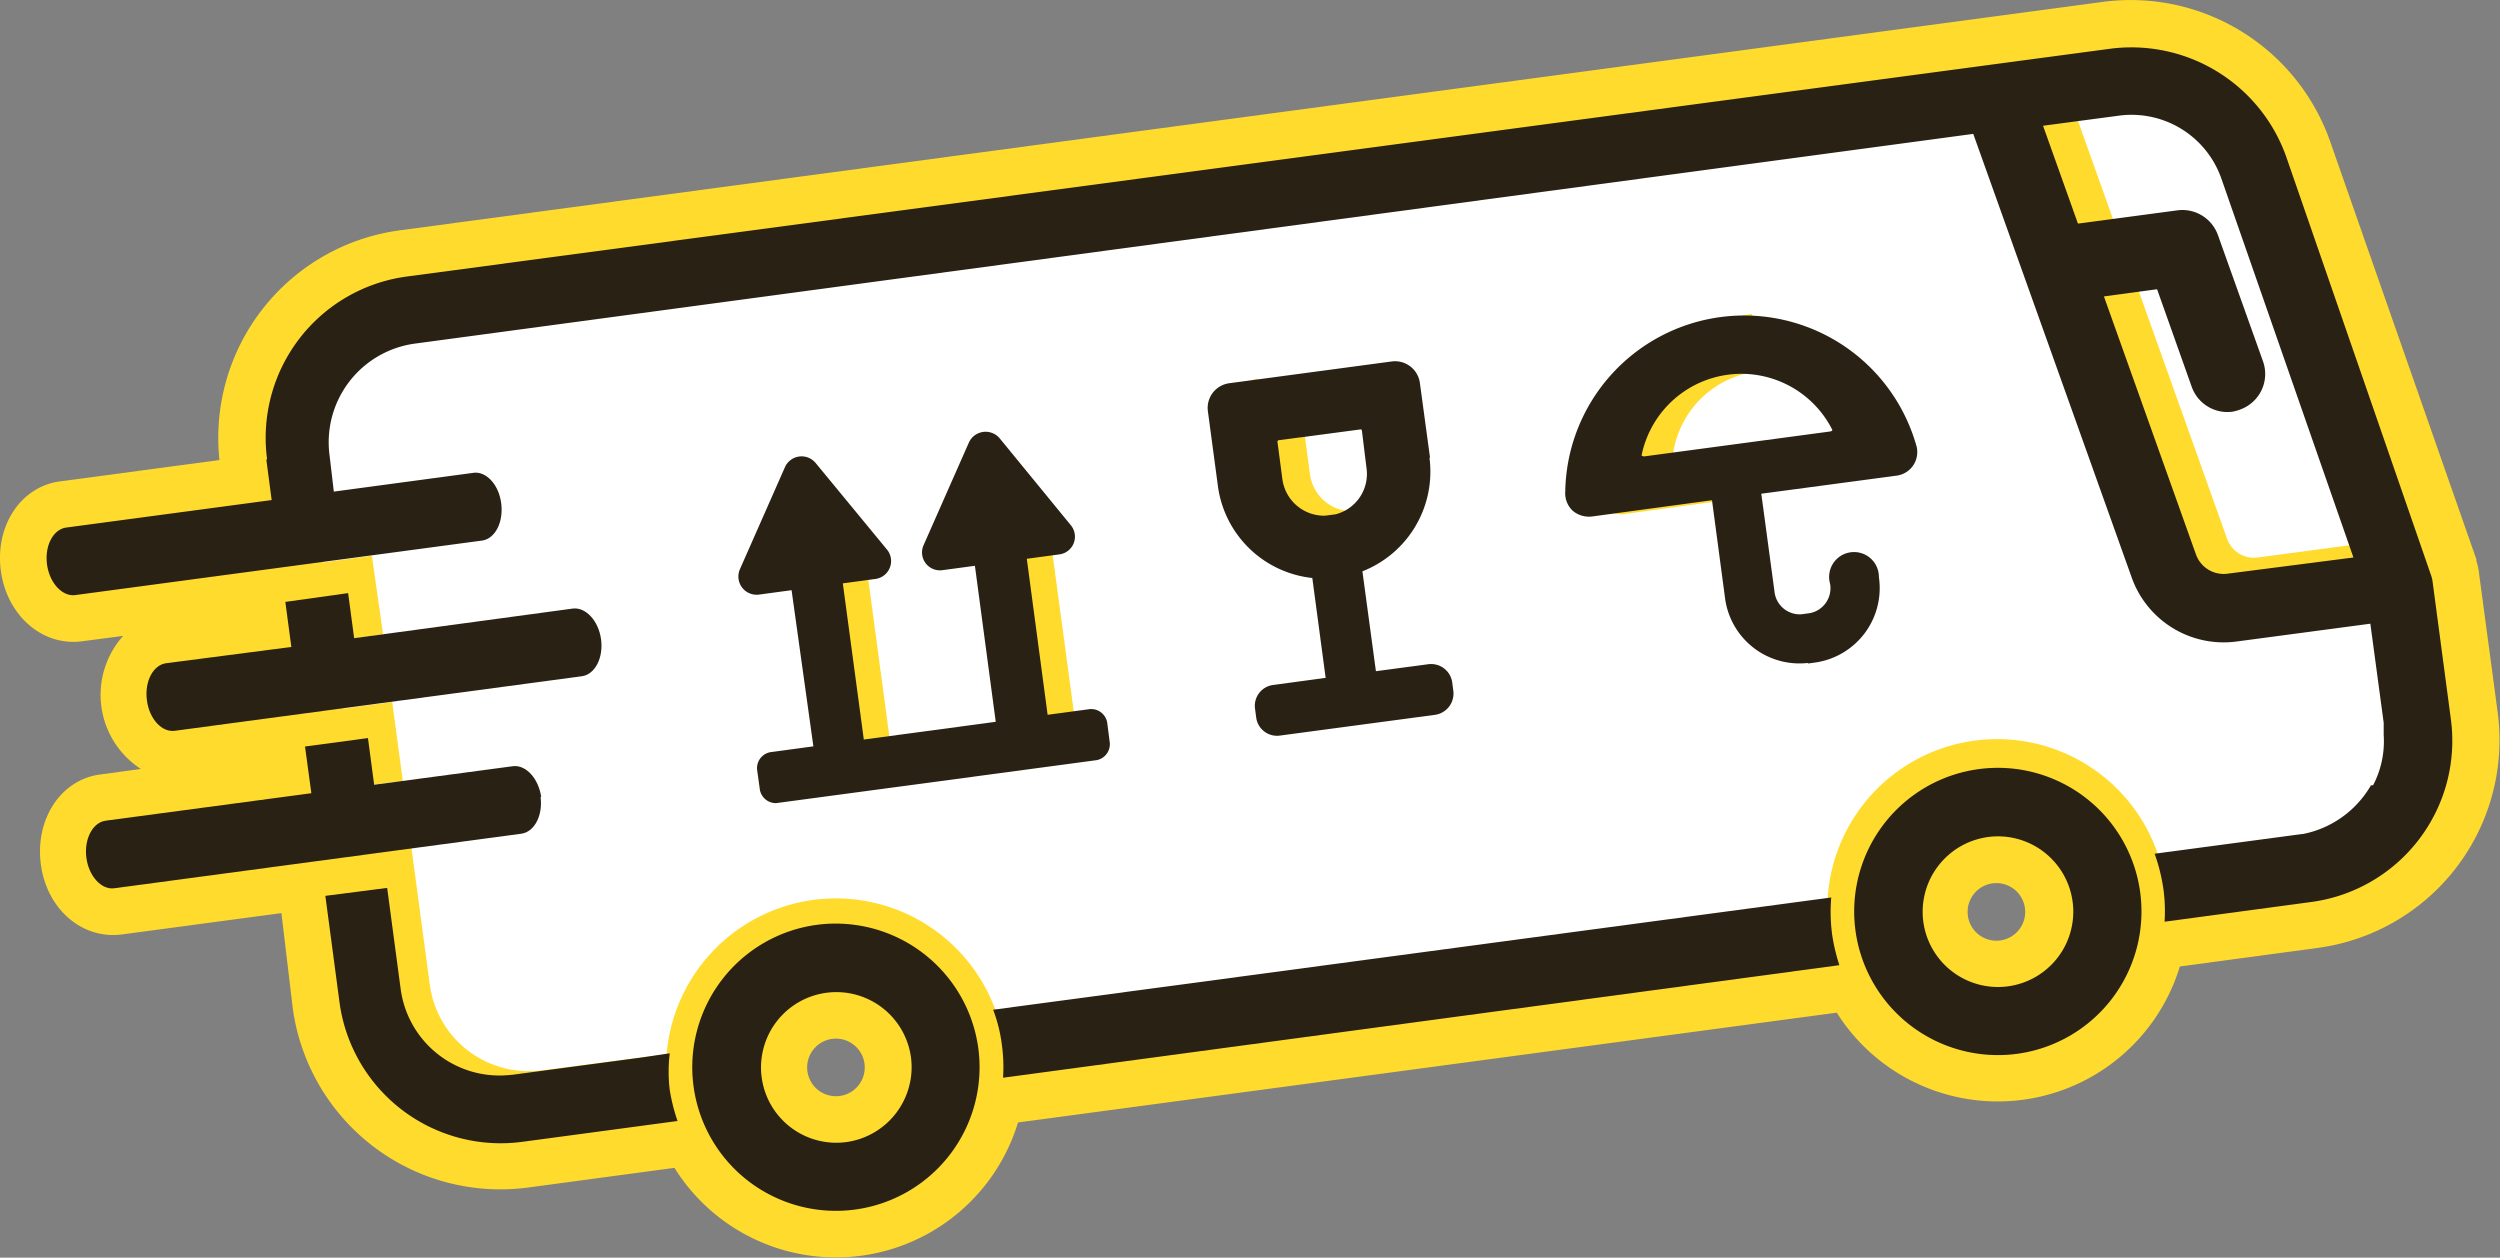 <svg xmlns="http://www.w3.org/2000/svg" viewBox="0 0 153.68 77.31"><rect x="0" y="0" width="153.68" height="77.31" fill="#808080" stroke="none"/><defs><style>.cls-1{fill:#ffdb2e;}.cls-2{fill:#fff;fill-rule:evenodd;}.cls-3{fill:#292113;}</style></defs><title>Asset 2</title><g id="Layer_2" data-name="Layer 2"><g id="Слой_1" data-name="Слой 1"><path class="cls-1" d="M152.23,34.49l0-.1-9-25.72A13,13,0,0,0,129.31.11L24.57,14.16A12.87,12.87,0,0,0,13.49,28.28l-9.8,1.31c-2.41.32-4,2.73-3.64,5.48s2.55,4.68,5,4.35l2.52-.33a5.43,5.43,0,0,0,1.09,8.18l-2.51.34c-2.41.32-4,2.74-3.64,5.51s2.55,4.65,5,4.32l9.79-1.31L18,62A12.88,12.88,0,0,0,32.46,73l9-1.21A11.7,11.7,0,0,0,62.58,69l50.33-6.75A11.7,11.7,0,0,0,134,59.41l8.47-1.14a12.89,12.89,0,0,0,11.07-14.46l-1.14-8.5A4,4,0,0,0,152.23,34.49ZM51.63,67.37a1.77,1.77,0,1,1,1.51-2A1.77,1.77,0,0,1,51.63,67.37Zm71.45-9.58a1.77,1.77,0,1,1-.47-3.5,1.77,1.77,0,0,1,.47,3.5Z"/><path class="cls-2" d="M127.48,6.71l9.42,26.4a1.76,1.76,0,0,0,1.89,1.16l6.6-.88,1.17-.16.43-.06L140.39,14c-1.62-4.73-5.26-8.47-10.19-7.81l-2.79.37.07.19Z"/><path class="cls-2" d="M147.6,37.32l-1.66.22-6.59.88a6,6,0,0,1-6.41-3.91L123.49,8h0l-.13-.4-.16-.43h0l0-.12L22.32,20.61a4.31,4.31,0,0,0-3.68,4.82l1.22,9.14,3-.41L23.55,39l-3,.4.56,4.16,3-.41L24.76,48l-3,.4L22,50.35l3-.4,1.42,10.58a6.13,6.13,0,0,0,6.82,5.27h.07l7.67-1a10.44,10.44,0,0,1,20.75-.53c0,.14,0,.28,0,.42l50.78-6.81-.06-.41a10.44,10.44,0,1,1,20.69-2.78c0,.14,0,.28,0,.42l6.16-.83a10.8,10.8,0,0,0,9.23-12.09L148,37.27Zm-92.79,9-4.57.61L48.68,35.23l4.56-.62Zm11.34-1.52-4.57.61L60,33.71l4.57-.62Zm16.25-9.5a6.56,6.56,0,0,1-5.77-5.63L76,25a1.51,1.51,0,0,1,1.3-1.71l3,3.48a.1.1,0,0,0-.08.11l.31,2.3a2.62,2.62,0,0,0,2.6,2.25Zm25.77-12.48a5.94,5.94,0,0,0-5.31,5,.19.19,0,0,0,.2.07l4.12,2.71-7.35,1a1.53,1.53,0,0,1-1.22-.38A1.48,1.48,0,0,1,98.16,30a11.27,11.27,0,0,1,9.54-10.7Z"/><path class="cls-3" d="M82.06,31.62l-.6.08a2.59,2.59,0,0,1-2.63-2.25l-.3-2.28a.09.09,0,0,1,.08-.11l5-.66a.08.08,0,0,1,.11.08L84,28.76a2.56,2.56,0,0,1-1.92,2.86Zm5.85-3.46-.63-4.64a1.54,1.54,0,0,0-1.73-1.3l-10,1.34a1.53,1.53,0,0,0-1.3,1.71l.62,4.63a6.56,6.56,0,0,0,5.8,5.63l.82,6.14-3.25.44a1.29,1.29,0,0,0-1.09,1.46l.07.53a1.29,1.29,0,0,0,1.44,1.12l9.57-1.28a1.32,1.32,0,0,0,1.11-1.46l-.07-.54a1.31,1.31,0,0,0-1.46-1.11l-3.23.43-.83-6.14a6.58,6.58,0,0,0,4.12-7Z"/><path class="cls-3" d="M47.34,46.24a1,1,0,0,0-.8,1.07l.17,1.23a1,1,0,0,0,1,.83l19.69-2.64a1,1,0,0,0,.82-1.08l-.16-1.24A1,1,0,0,0,67,43.59l-2.6.35-1.28-9.59,2-.27a1.1,1.1,0,0,0,.7-1.8l-4.38-5.35a1.13,1.13,0,0,0-1.87.25L56.78,33.5a1.1,1.1,0,0,0,1.15,1.55l2-.27,1.28,9.59-8.11,1.09-1.29-9.6,2-.27a1.11,1.11,0,0,0,.72-1.8l-4.4-5.34a1.12,1.12,0,0,0-1.87.25L45.48,35a1.12,1.12,0,0,0,1.18,1.55l2-.27L50,45.88Z"/><path class="cls-3" d="M101.12,28.05a.26.26,0,0,1-.21-.05,6.26,6.26,0,0,1,11.73-1.57s0,.08-.18.1Zm10,12.74.51-.07a4.62,4.62,0,0,0,3.87-5.24,1.53,1.53,0,1,0-3,.41,1.56,1.56,0,0,1-1.24,1.8l-.51.07a1.56,1.56,0,0,1-1.67-1.41l-.81-6,8.31-1.11a1.46,1.46,0,0,0,1.2-1.92,11,11,0,0,0-21.56,2.89,1.48,1.48,0,0,0,.45,1.18,1.55,1.55,0,0,0,1.19.36l7.38-1,.8,6a4.61,4.61,0,0,0,5.12,4Z"/><path class="cls-3" d="M17.54,37l.37,2.77-7.7,1c-.8.11-1.33,1.12-1.18,2.28s.94,2,1.74,1.87l25-3.35c.8-.11,1.33-1.12,1.18-2.26s-.94-2-1.74-1.9L21.77,39.23l-.37-2.77Z"/><path class="cls-3" d="M33.27,49c-.16-1.14-.94-2-1.74-1.9L23,48.24l-.38-2.87-3.87.52.39,2.87L6.49,50.45c-.8.11-1.33,1.14-1.18,2.28s.94,2,1.74,1.87l25-3.35c.8-.11,1.33-1.12,1.18-2.26Z"/><path class="cls-3" d="M122.23,51.45a4.63,4.63,0,1,1-4,5.21,4.64,4.64,0,0,1,4-5.21ZM124,64.78a8.83,8.83,0,1,0-9.94-7.57A8.84,8.84,0,0,0,124,64.78Z"/><path class="cls-3" d="M52,70.21A4.63,4.63,0,1,1,56,65a4.65,4.65,0,0,1-4,5.21ZM50.22,56.85a8.83,8.83,0,1,0,9.92,7.6,8.85,8.85,0,0,0-9.92-7.6Z"/><path class="cls-3" d="M113.07,59.33a11.4,11.4,0,0,1-.45-1.92,10.53,10.53,0,0,1-.05-2.24l-51.52,6.9a9.28,9.28,0,0,1,.54,2.18,10,10,0,0,1,.07,2Z"/><path class="cls-3" d="M130.25,7.11A5.85,5.85,0,0,1,136.56,11l8.11,23.27-7.77,1A1.81,1.81,0,0,1,135,34.11L125.59,7.73ZM16.37,28.24l.33,2.5L4.07,32.43c-.8.11-1.33,1.12-1.18,2.26s.94,2,1.74,1.89l25-3.35c.8-.11,1.33-1.12,1.18-2.29s-.94-2-1.74-1.87l-8.55,1.15L20.26,28a6.12,6.12,0,0,1,5.26-6.88L121.3,8.23l9.75,27.3a6,6,0,0,0,6.4,3.91l8.26-1.1.82,6.09,0,.27v.1c0,.12,0,.24,0,.37a5.84,5.84,0,0,1-.65,3.1l-.13,0a6.22,6.22,0,0,1-4.19,3h-.05l-9.06,1.21a11.21,11.21,0,0,1,.54,2.18,10,10,0,0,1,.07,2l9-1.21a10,10,0,0,0,8.6-11.24l-1.13-8.5h0a2.08,2.08,0,0,0-.11-.41L140.53,9.61A10.1,10.1,0,0,0,129.69,3L25,17a10,10,0,0,0-8.58,11.24Z"/><path class="cls-3" d="M39.49,65l-8,1.07h-.05a6.13,6.13,0,0,1-6.81-5.27l-.83-6.22L20,55.07l.87,6.54a10,10,0,0,0,11.24,8.58l9.54-1.28A11.4,11.4,0,0,1,41.17,67a9.42,9.42,0,0,1,0-2.25Z"/><path class="cls-3" d="M137.22,25.31a2.33,2.33,0,0,1-2.49-1.53l-2.13-6-4.28.58a2.33,2.33,0,1,1-.61-4.61l6.14-.82a2.32,2.32,0,0,1,2.49,1.52l2.76,7.73a2.32,2.32,0,0,1-1.41,3A2.49,2.49,0,0,1,137.22,25.31Z"/></g></g></svg>
